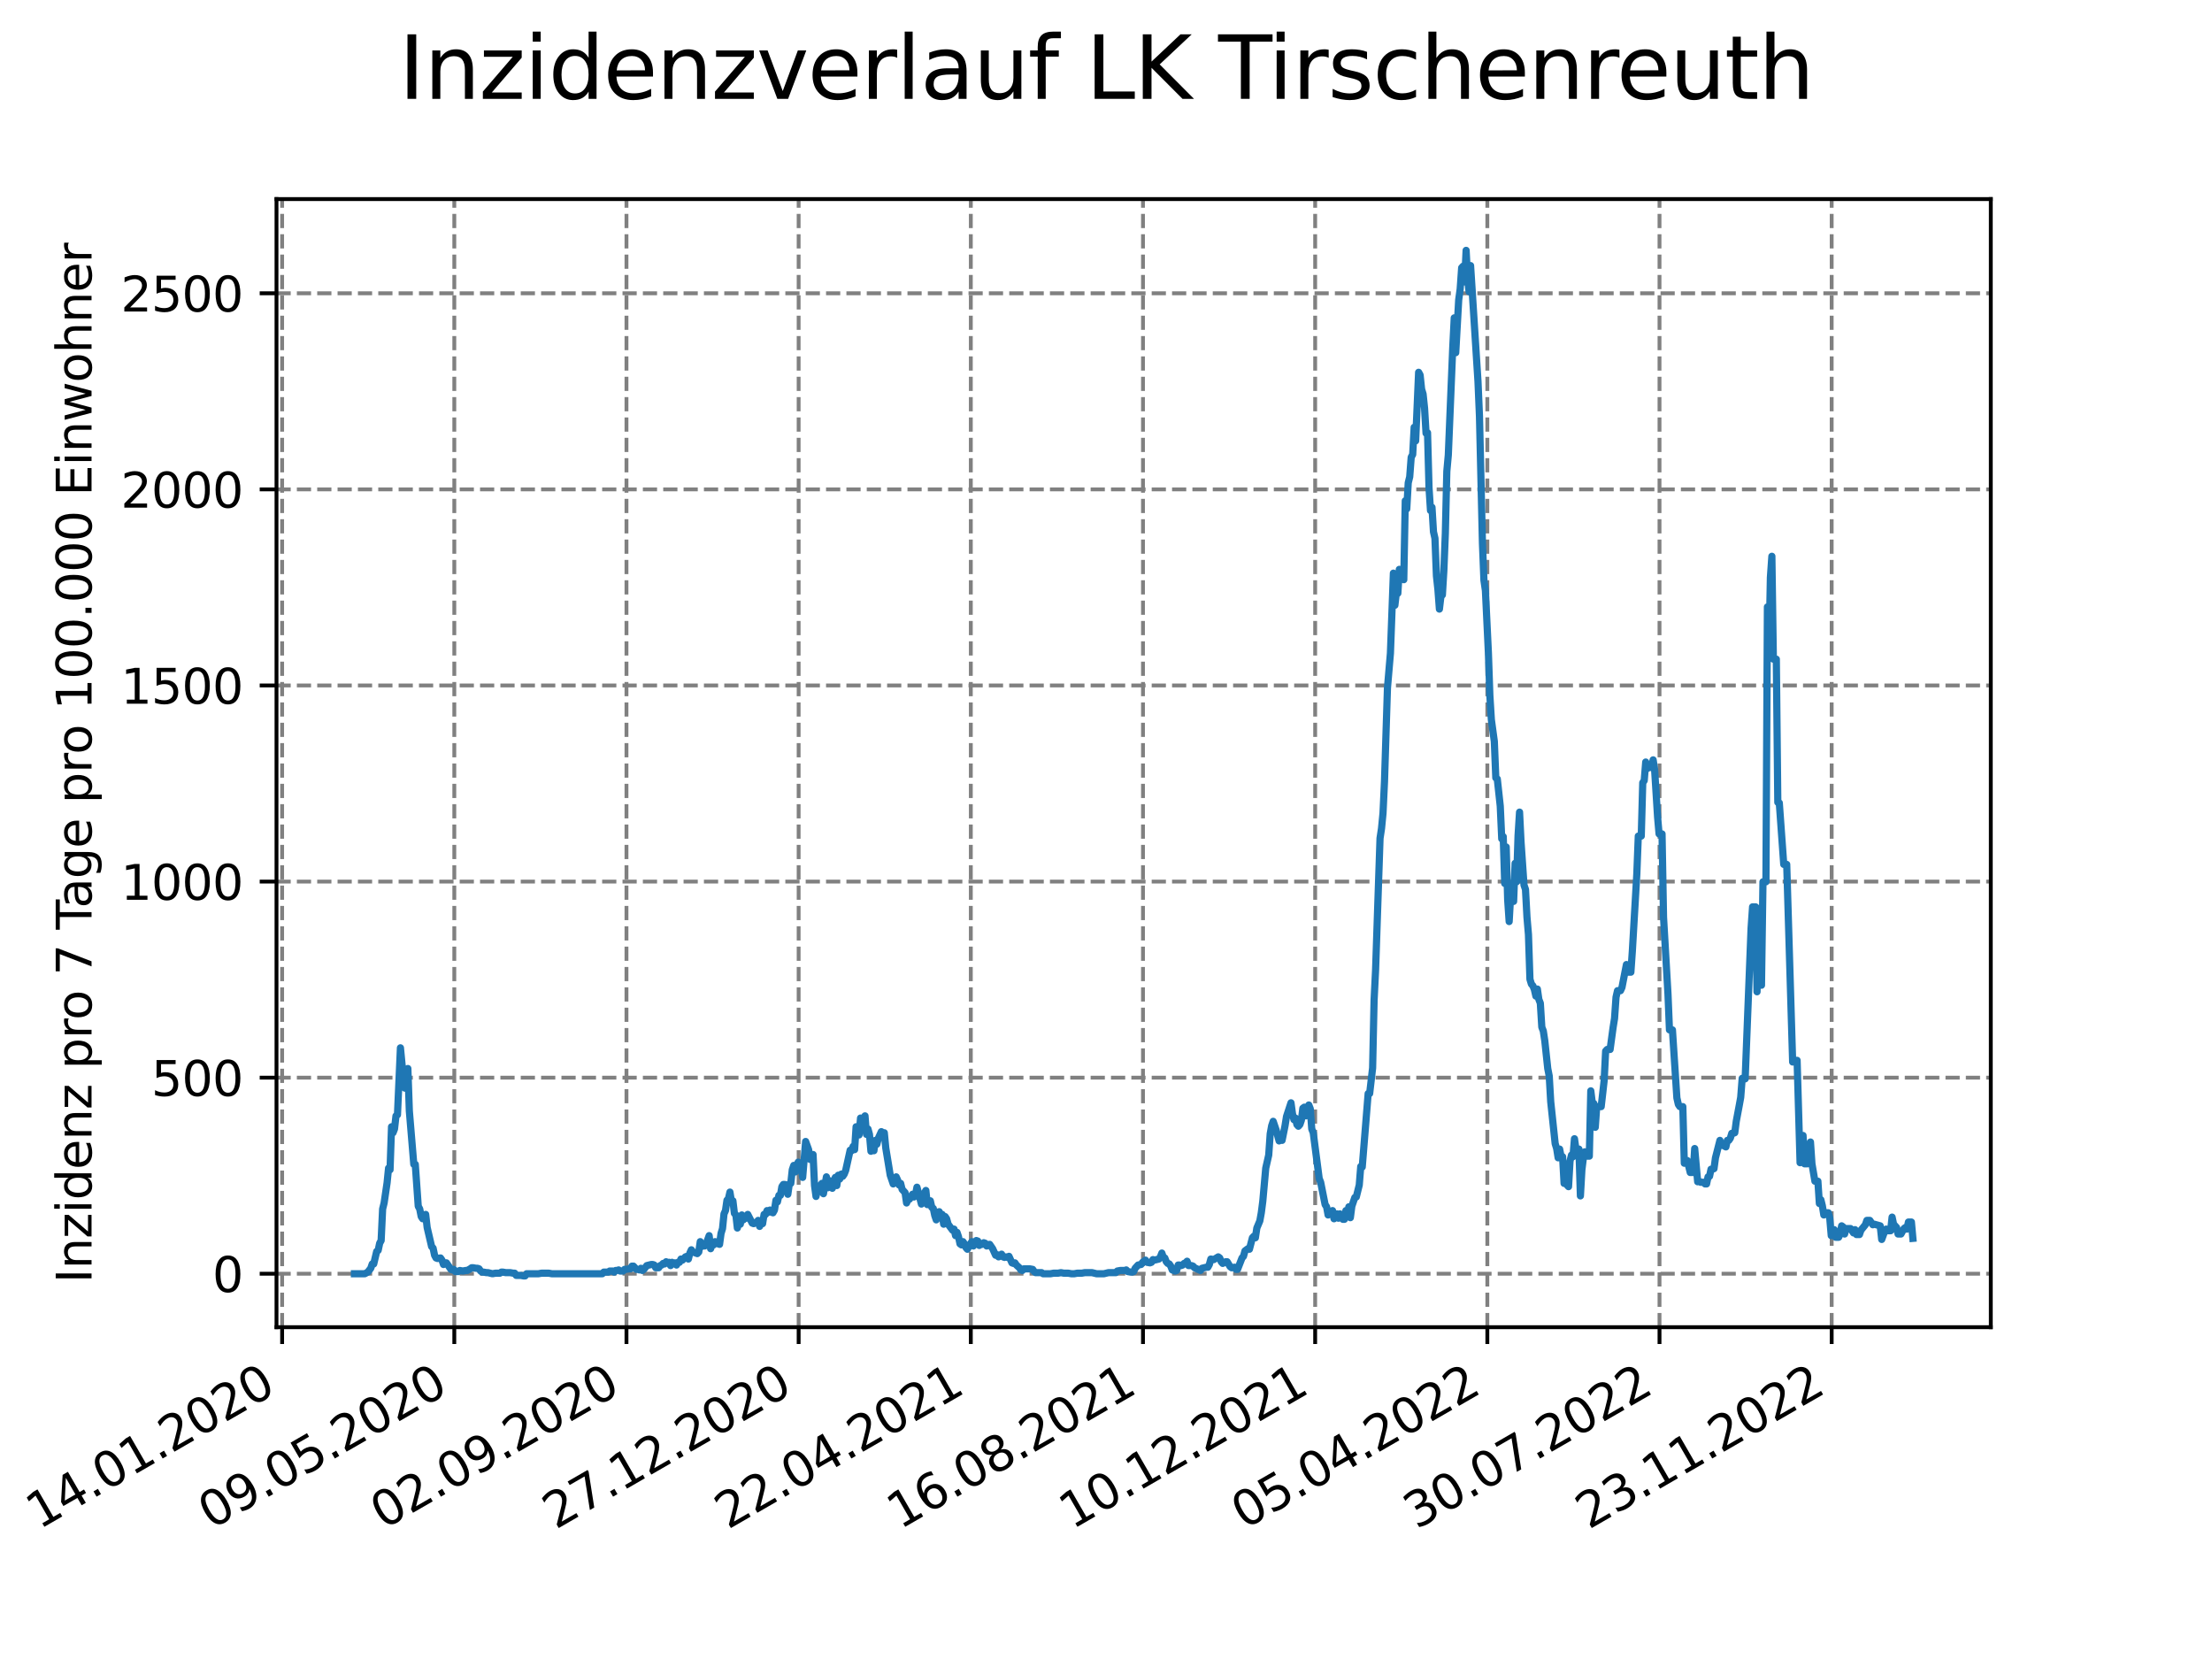 <?xml version="1.0" encoding="utf-8" standalone="no"?>
<!DOCTYPE svg PUBLIC "-//W3C//DTD SVG 1.1//EN"
  "http://www.w3.org/Graphics/SVG/1.1/DTD/svg11.dtd">
<svg xmlns:xlink="http://www.w3.org/1999/xlink" width="460.8pt" height="345.6pt" viewBox="0 0 460.8 345.6" xmlns="http://www.w3.org/2000/svg" version="1.1">
 <defs>
  <style type="text/css">*{stroke-linejoin: round; stroke-linecap: butt}</style>
 </defs>
 <g id="figure_1">
  <g id="patch_1">
   <path d="M 0 345.6 
L 460.8 345.6 
L 460.8 0 
L 0 0 
z
" style="fill: #ffffff"/>
  </g>
  <g id="axes_1">
   <g id="patch_2">
    <path d="M 57.6 276.48 
L 414.72 276.48 
L 414.72 41.472 
L 57.6 41.472 
z
" style="fill: #ffffff"/>
   </g>
   <g id="matplotlib.axis_1">
    <g id="xtick_1">
     <g id="line2d_1">
      <path d="M 58.772 276.48 
L 58.772 41.472 
" clip-path="url(#p05d0cf799e)" style="fill: none; stroke-dasharray: 2.96,1.28; stroke-dashoffset: 0; stroke: #808080; stroke-width: 0.8"/>
     </g>
     <g id="line2d_2">
      <defs>
       <path id="m0ae8e888d5" d="M 0 0 
L 0 3.5 
" style="stroke: #000000; stroke-width: 0.8"/>
      </defs>
      <g>
       <use xlink:href="#m0ae8e888d5" x="58.772" y="276.48" style="stroke: #000000; stroke-width: 0.8"/>
      </g>
     </g>
     <g id="text_1">
      <!-- 14.01.2020 -->
      <g transform="translate(8.147 318.689) rotate(-30) scale(0.1 -0.1)">
       <defs>
        <path id="DejaVuSans-31" d="M 794 531 
L 1825 531 
L 1825 4091 
L 703 3866 
L 703 4441 
L 1819 4666 
L 2450 4666 
L 2450 531 
L 3481 531 
L 3481 0 
L 794 0 
L 794 531 
z
" transform="scale(0.016)"/>
        <path id="DejaVuSans-34" d="M 2419 4116 
L 825 1625 
L 2419 1625 
L 2419 4116 
z
M 2253 4666 
L 3047 4666 
L 3047 1625 
L 3713 1625 
L 3713 1100 
L 3047 1100 
L 3047 0 
L 2419 0 
L 2419 1100 
L 313 1100 
L 313 1709 
L 2253 4666 
z
" transform="scale(0.016)"/>
        <path id="DejaVuSans-2e" d="M 684 794 
L 1344 794 
L 1344 0 
L 684 0 
L 684 794 
z
" transform="scale(0.016)"/>
        <path id="DejaVuSans-30" d="M 2034 4250 
Q 1547 4250 1301 3770 
Q 1056 3291 1056 2328 
Q 1056 1369 1301 889 
Q 1547 409 2034 409 
Q 2525 409 2770 889 
Q 3016 1369 3016 2328 
Q 3016 3291 2770 3770 
Q 2525 4250 2034 4250 
z
M 2034 4750 
Q 2819 4750 3233 4129 
Q 3647 3509 3647 2328 
Q 3647 1150 3233 529 
Q 2819 -91 2034 -91 
Q 1250 -91 836 529 
Q 422 1150 422 2328 
Q 422 3509 836 4129 
Q 1250 4750 2034 4750 
z
" transform="scale(0.016)"/>
        <path id="DejaVuSans-32" d="M 1228 531 
L 3431 531 
L 3431 0 
L 469 0 
L 469 531 
Q 828 903 1448 1529 
Q 2069 2156 2228 2338 
Q 2531 2678 2651 2914 
Q 2772 3150 2772 3378 
Q 2772 3750 2511 3984 
Q 2250 4219 1831 4219 
Q 1534 4219 1204 4116 
Q 875 4013 500 3803 
L 500 4441 
Q 881 4594 1212 4672 
Q 1544 4750 1819 4750 
Q 2544 4750 2975 4387 
Q 3406 4025 3406 3419 
Q 3406 3131 3298 2873 
Q 3191 2616 2906 2266 
Q 2828 2175 2409 1742 
Q 1991 1309 1228 531 
z
" transform="scale(0.016)"/>
       </defs>
       <use xlink:href="#DejaVuSans-31"/>
       <use xlink:href="#DejaVuSans-34" x="63.623"/>
       <use xlink:href="#DejaVuSans-2e" x="127.246"/>
       <use xlink:href="#DejaVuSans-30" x="159.033"/>
       <use xlink:href="#DejaVuSans-31" x="222.656"/>
       <use xlink:href="#DejaVuSans-2e" x="286.279"/>
       <use xlink:href="#DejaVuSans-32" x="318.066"/>
       <use xlink:href="#DejaVuSans-30" x="381.689"/>
       <use xlink:href="#DejaVuSans-32" x="445.312"/>
       <use xlink:href="#DejaVuSans-30" x="508.936"/>
      </g>
     </g>
    </g>
    <g id="xtick_2">
     <g id="line2d_3">
      <path d="M 94.639 276.48 
L 94.639 41.472 
" clip-path="url(#p05d0cf799e)" style="fill: none; stroke-dasharray: 2.96,1.28; stroke-dashoffset: 0; stroke: #808080; stroke-width: 0.8"/>
     </g>
     <g id="line2d_4">
      <g>
       <use xlink:href="#m0ae8e888d5" x="94.639" y="276.48" style="stroke: #000000; stroke-width: 0.8"/>
      </g>
     </g>
     <g id="text_2">
      <!-- 09.05.2020 -->
      <g transform="translate(44.014 318.689) rotate(-30) scale(0.1 -0.1)">
       <defs>
        <path id="DejaVuSans-39" d="M 703 97 
L 703 672 
Q 941 559 1184 500 
Q 1428 441 1663 441 
Q 2288 441 2617 861 
Q 2947 1281 2994 2138 
Q 2813 1869 2534 1725 
Q 2256 1581 1919 1581 
Q 1219 1581 811 2004 
Q 403 2428 403 3163 
Q 403 3881 828 4315 
Q 1253 4750 1959 4750 
Q 2769 4750 3195 4129 
Q 3622 3509 3622 2328 
Q 3622 1225 3098 567 
Q 2575 -91 1691 -91 
Q 1453 -91 1209 -44 
Q 966 3 703 97 
z
M 1959 2075 
Q 2384 2075 2632 2365 
Q 2881 2656 2881 3163 
Q 2881 3666 2632 3958 
Q 2384 4250 1959 4250 
Q 1534 4250 1286 3958 
Q 1038 3666 1038 3163 
Q 1038 2656 1286 2365 
Q 1534 2075 1959 2075 
z
" transform="scale(0.016)"/>
        <path id="DejaVuSans-35" d="M 691 4666 
L 3169 4666 
L 3169 4134 
L 1269 4134 
L 1269 2991 
Q 1406 3038 1543 3061 
Q 1681 3084 1819 3084 
Q 2600 3084 3056 2656 
Q 3513 2228 3513 1497 
Q 3513 744 3044 326 
Q 2575 -91 1722 -91 
Q 1428 -91 1123 -41 
Q 819 9 494 109 
L 494 744 
Q 775 591 1075 516 
Q 1375 441 1709 441 
Q 2250 441 2565 725 
Q 2881 1009 2881 1497 
Q 2881 1984 2565 2268 
Q 2250 2553 1709 2553 
Q 1456 2553 1204 2497 
Q 953 2441 691 2322 
L 691 4666 
z
" transform="scale(0.016)"/>
       </defs>
       <use xlink:href="#DejaVuSans-30"/>
       <use xlink:href="#DejaVuSans-39" x="63.623"/>
       <use xlink:href="#DejaVuSans-2e" x="127.246"/>
       <use xlink:href="#DejaVuSans-30" x="159.033"/>
       <use xlink:href="#DejaVuSans-35" x="222.656"/>
       <use xlink:href="#DejaVuSans-2e" x="286.279"/>
       <use xlink:href="#DejaVuSans-32" x="318.066"/>
       <use xlink:href="#DejaVuSans-30" x="381.689"/>
       <use xlink:href="#DejaVuSans-32" x="445.312"/>
       <use xlink:href="#DejaVuSans-30" x="508.936"/>
      </g>
     </g>
    </g>
    <g id="xtick_3">
     <g id="line2d_5">
      <path d="M 130.506 276.48 
L 130.506 41.472 
" clip-path="url(#p05d0cf799e)" style="fill: none; stroke-dasharray: 2.96,1.28; stroke-dashoffset: 0; stroke: #808080; stroke-width: 0.8"/>
     </g>
     <g id="line2d_6">
      <g>
       <use xlink:href="#m0ae8e888d5" x="130.506" y="276.48" style="stroke: #000000; stroke-width: 0.8"/>
      </g>
     </g>
     <g id="text_3">
      <!-- 02.09.2020 -->
      <g transform="translate(79.88 318.689) rotate(-30) scale(0.1 -0.1)">
       <use xlink:href="#DejaVuSans-30"/>
       <use xlink:href="#DejaVuSans-32" x="63.623"/>
       <use xlink:href="#DejaVuSans-2e" x="127.246"/>
       <use xlink:href="#DejaVuSans-30" x="159.033"/>
       <use xlink:href="#DejaVuSans-39" x="222.656"/>
       <use xlink:href="#DejaVuSans-2e" x="286.279"/>
       <use xlink:href="#DejaVuSans-32" x="318.066"/>
       <use xlink:href="#DejaVuSans-30" x="381.689"/>
       <use xlink:href="#DejaVuSans-32" x="445.312"/>
       <use xlink:href="#DejaVuSans-30" x="508.936"/>
      </g>
     </g>
    </g>
    <g id="xtick_4">
     <g id="line2d_7">
      <path d="M 166.372 276.48 
L 166.372 41.472 
" clip-path="url(#p05d0cf799e)" style="fill: none; stroke-dasharray: 2.96,1.28; stroke-dashoffset: 0; stroke: #808080; stroke-width: 0.8"/>
     </g>
     <g id="line2d_8">
      <g>
       <use xlink:href="#m0ae8e888d5" x="166.372" y="276.48" style="stroke: #000000; stroke-width: 0.8"/>
      </g>
     </g>
     <g id="text_4">
      <!-- 27.12.2020 -->
      <g transform="translate(115.747 318.689) rotate(-30) scale(0.1 -0.1)">
       <defs>
        <path id="DejaVuSans-37" d="M 525 4666 
L 3525 4666 
L 3525 4397 
L 1831 0 
L 1172 0 
L 2766 4134 
L 525 4134 
L 525 4666 
z
" transform="scale(0.016)"/>
       </defs>
       <use xlink:href="#DejaVuSans-32"/>
       <use xlink:href="#DejaVuSans-37" x="63.623"/>
       <use xlink:href="#DejaVuSans-2e" x="127.246"/>
       <use xlink:href="#DejaVuSans-31" x="159.033"/>
       <use xlink:href="#DejaVuSans-32" x="222.656"/>
       <use xlink:href="#DejaVuSans-2e" x="286.279"/>
       <use xlink:href="#DejaVuSans-32" x="318.066"/>
       <use xlink:href="#DejaVuSans-30" x="381.689"/>
       <use xlink:href="#DejaVuSans-32" x="445.312"/>
       <use xlink:href="#DejaVuSans-30" x="508.936"/>
      </g>
     </g>
    </g>
    <g id="xtick_5">
     <g id="line2d_9">
      <path d="M 202.239 276.48 
L 202.239 41.472 
" clip-path="url(#p05d0cf799e)" style="fill: none; stroke-dasharray: 2.96,1.28; stroke-dashoffset: 0; stroke: #808080; stroke-width: 0.8"/>
     </g>
     <g id="line2d_10">
      <g>
       <use xlink:href="#m0ae8e888d5" x="202.239" y="276.48" style="stroke: #000000; stroke-width: 0.8"/>
      </g>
     </g>
     <g id="text_5">
      <!-- 22.04.2021 -->
      <g transform="translate(151.614 318.689) rotate(-30) scale(0.1 -0.1)">
       <use xlink:href="#DejaVuSans-32"/>
       <use xlink:href="#DejaVuSans-32" x="63.623"/>
       <use xlink:href="#DejaVuSans-2e" x="127.246"/>
       <use xlink:href="#DejaVuSans-30" x="159.033"/>
       <use xlink:href="#DejaVuSans-34" x="222.656"/>
       <use xlink:href="#DejaVuSans-2e" x="286.279"/>
       <use xlink:href="#DejaVuSans-32" x="318.066"/>
       <use xlink:href="#DejaVuSans-30" x="381.689"/>
       <use xlink:href="#DejaVuSans-32" x="445.312"/>
       <use xlink:href="#DejaVuSans-31" x="508.936"/>
      </g>
     </g>
    </g>
    <g id="xtick_6">
     <g id="line2d_11">
      <path d="M 238.105 276.48 
L 238.105 41.472 
" clip-path="url(#p05d0cf799e)" style="fill: none; stroke-dasharray: 2.96,1.28; stroke-dashoffset: 0; stroke: #808080; stroke-width: 0.8"/>
     </g>
     <g id="line2d_12">
      <g>
       <use xlink:href="#m0ae8e888d5" x="238.105" y="276.48" style="stroke: #000000; stroke-width: 0.8"/>
      </g>
     </g>
     <g id="text_6">
      <!-- 16.08.2021 -->
      <g transform="translate(187.48 318.689) rotate(-30) scale(0.1 -0.1)">
       <defs>
        <path id="DejaVuSans-36" d="M 2113 2584 
Q 1688 2584 1439 2293 
Q 1191 2003 1191 1497 
Q 1191 994 1439 701 
Q 1688 409 2113 409 
Q 2538 409 2786 701 
Q 3034 994 3034 1497 
Q 3034 2003 2786 2293 
Q 2538 2584 2113 2584 
z
M 3366 4563 
L 3366 3988 
Q 3128 4100 2886 4159 
Q 2644 4219 2406 4219 
Q 1781 4219 1451 3797 
Q 1122 3375 1075 2522 
Q 1259 2794 1537 2939 
Q 1816 3084 2150 3084 
Q 2853 3084 3261 2657 
Q 3669 2231 3669 1497 
Q 3669 778 3244 343 
Q 2819 -91 2113 -91 
Q 1303 -91 875 529 
Q 447 1150 447 2328 
Q 447 3434 972 4092 
Q 1497 4750 2381 4750 
Q 2619 4750 2861 4703 
Q 3103 4656 3366 4563 
z
" transform="scale(0.016)"/>
        <path id="DejaVuSans-38" d="M 2034 2216 
Q 1584 2216 1326 1975 
Q 1069 1734 1069 1313 
Q 1069 891 1326 650 
Q 1584 409 2034 409 
Q 2484 409 2743 651 
Q 3003 894 3003 1313 
Q 3003 1734 2745 1975 
Q 2488 2216 2034 2216 
z
M 1403 2484 
Q 997 2584 770 2862 
Q 544 3141 544 3541 
Q 544 4100 942 4425 
Q 1341 4750 2034 4750 
Q 2731 4750 3128 4425 
Q 3525 4100 3525 3541 
Q 3525 3141 3298 2862 
Q 3072 2584 2669 2484 
Q 3125 2378 3379 2068 
Q 3634 1759 3634 1313 
Q 3634 634 3220 271 
Q 2806 -91 2034 -91 
Q 1263 -91 848 271 
Q 434 634 434 1313 
Q 434 1759 690 2068 
Q 947 2378 1403 2484 
z
M 1172 3481 
Q 1172 3119 1398 2916 
Q 1625 2713 2034 2713 
Q 2441 2713 2670 2916 
Q 2900 3119 2900 3481 
Q 2900 3844 2670 4047 
Q 2441 4250 2034 4250 
Q 1625 4250 1398 4047 
Q 1172 3844 1172 3481 
z
" transform="scale(0.016)"/>
       </defs>
       <use xlink:href="#DejaVuSans-31"/>
       <use xlink:href="#DejaVuSans-36" x="63.623"/>
       <use xlink:href="#DejaVuSans-2e" x="127.246"/>
       <use xlink:href="#DejaVuSans-30" x="159.033"/>
       <use xlink:href="#DejaVuSans-38" x="222.656"/>
       <use xlink:href="#DejaVuSans-2e" x="286.279"/>
       <use xlink:href="#DejaVuSans-32" x="318.066"/>
       <use xlink:href="#DejaVuSans-30" x="381.689"/>
       <use xlink:href="#DejaVuSans-32" x="445.312"/>
       <use xlink:href="#DejaVuSans-31" x="508.936"/>
      </g>
     </g>
    </g>
    <g id="xtick_7">
     <g id="line2d_13">
      <path d="M 273.972 276.48 
L 273.972 41.472 
" clip-path="url(#p05d0cf799e)" style="fill: none; stroke-dasharray: 2.96,1.28; stroke-dashoffset: 0; stroke: #808080; stroke-width: 0.8"/>
     </g>
     <g id="line2d_14">
      <g>
       <use xlink:href="#m0ae8e888d5" x="273.972" y="276.48" style="stroke: #000000; stroke-width: 0.8"/>
      </g>
     </g>
     <g id="text_7">
      <!-- 10.12.2021 -->
      <g transform="translate(223.347 318.689) rotate(-30) scale(0.1 -0.1)">
       <use xlink:href="#DejaVuSans-31"/>
       <use xlink:href="#DejaVuSans-30" x="63.623"/>
       <use xlink:href="#DejaVuSans-2e" x="127.246"/>
       <use xlink:href="#DejaVuSans-31" x="159.033"/>
       <use xlink:href="#DejaVuSans-32" x="222.656"/>
       <use xlink:href="#DejaVuSans-2e" x="286.279"/>
       <use xlink:href="#DejaVuSans-32" x="318.066"/>
       <use xlink:href="#DejaVuSans-30" x="381.689"/>
       <use xlink:href="#DejaVuSans-32" x="445.312"/>
       <use xlink:href="#DejaVuSans-31" x="508.936"/>
      </g>
     </g>
    </g>
    <g id="xtick_8">
     <g id="line2d_15">
      <path d="M 309.839 276.48 
L 309.839 41.472 
" clip-path="url(#p05d0cf799e)" style="fill: none; stroke-dasharray: 2.96,1.28; stroke-dashoffset: 0; stroke: #808080; stroke-width: 0.8"/>
     </g>
     <g id="line2d_16">
      <g>
       <use xlink:href="#m0ae8e888d5" x="309.839" y="276.48" style="stroke: #000000; stroke-width: 0.8"/>
      </g>
     </g>
     <g id="text_8">
      <!-- 05.04.2022 -->
      <g transform="translate(259.213 318.689) rotate(-30) scale(0.1 -0.1)">
       <use xlink:href="#DejaVuSans-30"/>
       <use xlink:href="#DejaVuSans-35" x="63.623"/>
       <use xlink:href="#DejaVuSans-2e" x="127.246"/>
       <use xlink:href="#DejaVuSans-30" x="159.033"/>
       <use xlink:href="#DejaVuSans-34" x="222.656"/>
       <use xlink:href="#DejaVuSans-2e" x="286.279"/>
       <use xlink:href="#DejaVuSans-32" x="318.066"/>
       <use xlink:href="#DejaVuSans-30" x="381.689"/>
       <use xlink:href="#DejaVuSans-32" x="445.312"/>
       <use xlink:href="#DejaVuSans-32" x="508.936"/>
      </g>
     </g>
    </g>
    <g id="xtick_9">
     <g id="line2d_17">
      <path d="M 345.705 276.48 
L 345.705 41.472 
" clip-path="url(#p05d0cf799e)" style="fill: none; stroke-dasharray: 2.96,1.28; stroke-dashoffset: 0; stroke: #808080; stroke-width: 0.8"/>
     </g>
     <g id="line2d_18">
      <g>
       <use xlink:href="#m0ae8e888d5" x="345.705" y="276.48" style="stroke: #000000; stroke-width: 0.8"/>
      </g>
     </g>
     <g id="text_9">
      <!-- 30.07.2022 -->
      <g transform="translate(295.08 318.689) rotate(-30) scale(0.1 -0.1)">
       <defs>
        <path id="DejaVuSans-33" d="M 2597 2516 
Q 3050 2419 3304 2112 
Q 3559 1806 3559 1356 
Q 3559 666 3084 287 
Q 2609 -91 1734 -91 
Q 1441 -91 1130 -33 
Q 819 25 488 141 
L 488 750 
Q 750 597 1062 519 
Q 1375 441 1716 441 
Q 2309 441 2620 675 
Q 2931 909 2931 1356 
Q 2931 1769 2642 2001 
Q 2353 2234 1838 2234 
L 1294 2234 
L 1294 2753 
L 1863 2753 
Q 2328 2753 2575 2939 
Q 2822 3125 2822 3475 
Q 2822 3834 2567 4026 
Q 2313 4219 1838 4219 
Q 1578 4219 1281 4162 
Q 984 4106 628 3988 
L 628 4550 
Q 988 4650 1302 4700 
Q 1616 4750 1894 4750 
Q 2613 4750 3031 4423 
Q 3450 4097 3450 3541 
Q 3450 3153 3228 2886 
Q 3006 2619 2597 2516 
z
" transform="scale(0.016)"/>
       </defs>
       <use xlink:href="#DejaVuSans-33"/>
       <use xlink:href="#DejaVuSans-30" x="63.623"/>
       <use xlink:href="#DejaVuSans-2e" x="127.246"/>
       <use xlink:href="#DejaVuSans-30" x="159.033"/>
       <use xlink:href="#DejaVuSans-37" x="222.656"/>
       <use xlink:href="#DejaVuSans-2e" x="286.279"/>
       <use xlink:href="#DejaVuSans-32" x="318.066"/>
       <use xlink:href="#DejaVuSans-30" x="381.689"/>
       <use xlink:href="#DejaVuSans-32" x="445.312"/>
       <use xlink:href="#DejaVuSans-32" x="508.936"/>
      </g>
     </g>
    </g>
    <g id="xtick_10">
     <g id="line2d_19">
      <path d="M 381.572 276.48 
L 381.572 41.472 
" clip-path="url(#p05d0cf799e)" style="fill: none; stroke-dasharray: 2.96,1.28; stroke-dashoffset: 0; stroke: #808080; stroke-width: 0.8"/>
     </g>
     <g id="line2d_20">
      <g>
       <use xlink:href="#m0ae8e888d5" x="381.572" y="276.48" style="stroke: #000000; stroke-width: 0.8"/>
      </g>
     </g>
     <g id="text_10">
      <!-- 23.11.2022 -->
      <g transform="translate(330.947 318.689) rotate(-30) scale(0.1 -0.1)">
       <use xlink:href="#DejaVuSans-32"/>
       <use xlink:href="#DejaVuSans-33" x="63.623"/>
       <use xlink:href="#DejaVuSans-2e" x="127.246"/>
       <use xlink:href="#DejaVuSans-31" x="159.033"/>
       <use xlink:href="#DejaVuSans-31" x="222.656"/>
       <use xlink:href="#DejaVuSans-2e" x="286.279"/>
       <use xlink:href="#DejaVuSans-32" x="318.066"/>
       <use xlink:href="#DejaVuSans-30" x="381.689"/>
       <use xlink:href="#DejaVuSans-32" x="445.312"/>
       <use xlink:href="#DejaVuSans-32" x="508.936"/>
      </g>
     </g>
    </g>
   </g>
   <g id="matplotlib.axis_2">
    <g id="ytick_1">
     <g id="line2d_21">
      <path d="M 57.6 265.344 
L 414.72 265.344 
" clip-path="url(#p05d0cf799e)" style="fill: none; stroke-dasharray: 2.96,1.28; stroke-dashoffset: 0; stroke: #808080; stroke-width: 0.8"/>
     </g>
     <g id="line2d_22">
      <defs>
       <path id="m6380944d26" d="M 0 0 
L -3.5 0 
" style="stroke: #000000; stroke-width: 0.8"/>
      </defs>
      <g>
       <use xlink:href="#m6380944d26" x="57.6" y="265.344" style="stroke: #000000; stroke-width: 0.8"/>
      </g>
     </g>
     <g id="text_11">
      <!-- 0 -->
      <g transform="translate(44.237 269.143) scale(0.1 -0.1)">
       <use xlink:href="#DejaVuSans-30"/>
      </g>
     </g>
    </g>
    <g id="ytick_2">
     <g id="line2d_23">
      <path d="M 57.6 224.495 
L 414.72 224.495 
" clip-path="url(#p05d0cf799e)" style="fill: none; stroke-dasharray: 2.96,1.28; stroke-dashoffset: 0; stroke: #808080; stroke-width: 0.8"/>
     </g>
     <g id="line2d_24">
      <g>
       <use xlink:href="#m6380944d26" x="57.6" y="224.495" style="stroke: #000000; stroke-width: 0.8"/>
      </g>
     </g>
     <g id="text_12">
      <!-- 500 -->
      <g transform="translate(31.512 228.294) scale(0.1 -0.1)">
       <use xlink:href="#DejaVuSans-35"/>
       <use xlink:href="#DejaVuSans-30" x="63.623"/>
       <use xlink:href="#DejaVuSans-30" x="127.246"/>
      </g>
     </g>
    </g>
    <g id="ytick_3">
     <g id="line2d_25">
      <path d="M 57.6 183.645 
L 414.72 183.645 
" clip-path="url(#p05d0cf799e)" style="fill: none; stroke-dasharray: 2.96,1.28; stroke-dashoffset: 0; stroke: #808080; stroke-width: 0.8"/>
     </g>
     <g id="line2d_26">
      <g>
       <use xlink:href="#m6380944d26" x="57.6" y="183.645" style="stroke: #000000; stroke-width: 0.8"/>
      </g>
     </g>
     <g id="text_13">
      <!-- 1000 -->
      <g transform="translate(25.15 187.444) scale(0.1 -0.1)">
       <use xlink:href="#DejaVuSans-31"/>
       <use xlink:href="#DejaVuSans-30" x="63.623"/>
       <use xlink:href="#DejaVuSans-30" x="127.246"/>
       <use xlink:href="#DejaVuSans-30" x="190.869"/>
      </g>
     </g>
    </g>
    <g id="ytick_4">
     <g id="line2d_27">
      <path d="M 57.6 142.795 
L 414.72 142.795 
" clip-path="url(#p05d0cf799e)" style="fill: none; stroke-dasharray: 2.96,1.28; stroke-dashoffset: 0; stroke: #808080; stroke-width: 0.8"/>
     </g>
     <g id="line2d_28">
      <g>
       <use xlink:href="#m6380944d26" x="57.6" y="142.795" style="stroke: #000000; stroke-width: 0.8"/>
      </g>
     </g>
     <g id="text_14">
      <!-- 1500 -->
      <g transform="translate(25.15 146.594) scale(0.1 -0.1)">
       <use xlink:href="#DejaVuSans-31"/>
       <use xlink:href="#DejaVuSans-35" x="63.623"/>
       <use xlink:href="#DejaVuSans-30" x="127.246"/>
       <use xlink:href="#DejaVuSans-30" x="190.869"/>
      </g>
     </g>
    </g>
    <g id="ytick_5">
     <g id="line2d_29">
      <path d="M 57.6 101.945 
L 414.72 101.945 
" clip-path="url(#p05d0cf799e)" style="fill: none; stroke-dasharray: 2.96,1.28; stroke-dashoffset: 0; stroke: #808080; stroke-width: 0.8"/>
     </g>
     <g id="line2d_30">
      <g>
       <use xlink:href="#m6380944d26" x="57.6" y="101.945" style="stroke: #000000; stroke-width: 0.8"/>
      </g>
     </g>
     <g id="text_15">
      <!-- 2000 -->
      <g transform="translate(25.15 105.745) scale(0.1 -0.1)">
       <use xlink:href="#DejaVuSans-32"/>
       <use xlink:href="#DejaVuSans-30" x="63.623"/>
       <use xlink:href="#DejaVuSans-30" x="127.246"/>
       <use xlink:href="#DejaVuSans-30" x="190.869"/>
      </g>
     </g>
    </g>
    <g id="ytick_6">
     <g id="line2d_31">
      <path d="M 57.6 61.096 
L 414.72 61.096 
" clip-path="url(#p05d0cf799e)" style="fill: none; stroke-dasharray: 2.96,1.28; stroke-dashoffset: 0; stroke: #808080; stroke-width: 0.8"/>
     </g>
     <g id="line2d_32">
      <g>
       <use xlink:href="#m6380944d26" x="57.6" y="61.096" style="stroke: #000000; stroke-width: 0.8"/>
      </g>
     </g>
     <g id="text_16">
      <!-- 2500 -->
      <g transform="translate(25.15 64.895) scale(0.1 -0.1)">
       <use xlink:href="#DejaVuSans-32"/>
       <use xlink:href="#DejaVuSans-35" x="63.623"/>
       <use xlink:href="#DejaVuSans-30" x="127.246"/>
       <use xlink:href="#DejaVuSans-30" x="190.869"/>
      </g>
     </g>
    </g>
    <g id="text_17">
     <!-- Inzidenz pro 7 Tage pro 100.000 Einwohner -->
     <g transform="translate(19.07 267.301) rotate(-90) scale(0.1 -0.1)">
      <defs>
       <path id="DejaVuSans-49" d="M 628 4666 
L 1259 4666 
L 1259 0 
L 628 0 
L 628 4666 
z
" transform="scale(0.016)"/>
       <path id="DejaVuSans-6e" d="M 3513 2113 
L 3513 0 
L 2938 0 
L 2938 2094 
Q 2938 2591 2744 2837 
Q 2550 3084 2163 3084 
Q 1697 3084 1428 2787 
Q 1159 2491 1159 1978 
L 1159 0 
L 581 0 
L 581 3500 
L 1159 3500 
L 1159 2956 
Q 1366 3272 1645 3428 
Q 1925 3584 2291 3584 
Q 2894 3584 3203 3211 
Q 3513 2838 3513 2113 
z
" transform="scale(0.016)"/>
       <path id="DejaVuSans-7a" d="M 353 3500 
L 3084 3500 
L 3084 2975 
L 922 459 
L 3084 459 
L 3084 0 
L 275 0 
L 275 525 
L 2438 3041 
L 353 3041 
L 353 3500 
z
" transform="scale(0.016)"/>
       <path id="DejaVuSans-69" d="M 603 3500 
L 1178 3500 
L 1178 0 
L 603 0 
L 603 3500 
z
M 603 4863 
L 1178 4863 
L 1178 4134 
L 603 4134 
L 603 4863 
z
" transform="scale(0.016)"/>
       <path id="DejaVuSans-64" d="M 2906 2969 
L 2906 4863 
L 3481 4863 
L 3481 0 
L 2906 0 
L 2906 525 
Q 2725 213 2448 61 
Q 2172 -91 1784 -91 
Q 1150 -91 751 415 
Q 353 922 353 1747 
Q 353 2572 751 3078 
Q 1150 3584 1784 3584 
Q 2172 3584 2448 3432 
Q 2725 3281 2906 2969 
z
M 947 1747 
Q 947 1113 1208 752 
Q 1469 391 1925 391 
Q 2381 391 2643 752 
Q 2906 1113 2906 1747 
Q 2906 2381 2643 2742 
Q 2381 3103 1925 3103 
Q 1469 3103 1208 2742 
Q 947 2381 947 1747 
z
" transform="scale(0.016)"/>
       <path id="DejaVuSans-65" d="M 3597 1894 
L 3597 1613 
L 953 1613 
Q 991 1019 1311 708 
Q 1631 397 2203 397 
Q 2534 397 2845 478 
Q 3156 559 3463 722 
L 3463 178 
Q 3153 47 2828 -22 
Q 2503 -91 2169 -91 
Q 1331 -91 842 396 
Q 353 884 353 1716 
Q 353 2575 817 3079 
Q 1281 3584 2069 3584 
Q 2775 3584 3186 3129 
Q 3597 2675 3597 1894 
z
M 3022 2063 
Q 3016 2534 2758 2815 
Q 2500 3097 2075 3097 
Q 1594 3097 1305 2825 
Q 1016 2553 972 2059 
L 3022 2063 
z
" transform="scale(0.016)"/>
       <path id="DejaVuSans-20" transform="scale(0.016)"/>
       <path id="DejaVuSans-70" d="M 1159 525 
L 1159 -1331 
L 581 -1331 
L 581 3500 
L 1159 3500 
L 1159 2969 
Q 1341 3281 1617 3432 
Q 1894 3584 2278 3584 
Q 2916 3584 3314 3078 
Q 3713 2572 3713 1747 
Q 3713 922 3314 415 
Q 2916 -91 2278 -91 
Q 1894 -91 1617 61 
Q 1341 213 1159 525 
z
M 3116 1747 
Q 3116 2381 2855 2742 
Q 2594 3103 2138 3103 
Q 1681 3103 1420 2742 
Q 1159 2381 1159 1747 
Q 1159 1113 1420 752 
Q 1681 391 2138 391 
Q 2594 391 2855 752 
Q 3116 1113 3116 1747 
z
" transform="scale(0.016)"/>
       <path id="DejaVuSans-72" d="M 2631 2963 
Q 2534 3019 2420 3045 
Q 2306 3072 2169 3072 
Q 1681 3072 1420 2755 
Q 1159 2438 1159 1844 
L 1159 0 
L 581 0 
L 581 3500 
L 1159 3500 
L 1159 2956 
Q 1341 3275 1631 3429 
Q 1922 3584 2338 3584 
Q 2397 3584 2469 3576 
Q 2541 3569 2628 3553 
L 2631 2963 
z
" transform="scale(0.016)"/>
       <path id="DejaVuSans-6f" d="M 1959 3097 
Q 1497 3097 1228 2736 
Q 959 2375 959 1747 
Q 959 1119 1226 758 
Q 1494 397 1959 397 
Q 2419 397 2687 759 
Q 2956 1122 2956 1747 
Q 2956 2369 2687 2733 
Q 2419 3097 1959 3097 
z
M 1959 3584 
Q 2709 3584 3137 3096 
Q 3566 2609 3566 1747 
Q 3566 888 3137 398 
Q 2709 -91 1959 -91 
Q 1206 -91 779 398 
Q 353 888 353 1747 
Q 353 2609 779 3096 
Q 1206 3584 1959 3584 
z
" transform="scale(0.016)"/>
       <path id="DejaVuSans-54" d="M -19 4666 
L 3928 4666 
L 3928 4134 
L 2272 4134 
L 2272 0 
L 1638 0 
L 1638 4134 
L -19 4134 
L -19 4666 
z
" transform="scale(0.016)"/>
       <path id="DejaVuSans-61" d="M 2194 1759 
Q 1497 1759 1228 1600 
Q 959 1441 959 1056 
Q 959 750 1161 570 
Q 1363 391 1709 391 
Q 2188 391 2477 730 
Q 2766 1069 2766 1631 
L 2766 1759 
L 2194 1759 
z
M 3341 1997 
L 3341 0 
L 2766 0 
L 2766 531 
Q 2569 213 2275 61 
Q 1981 -91 1556 -91 
Q 1019 -91 701 211 
Q 384 513 384 1019 
Q 384 1609 779 1909 
Q 1175 2209 1959 2209 
L 2766 2209 
L 2766 2266 
Q 2766 2663 2505 2880 
Q 2244 3097 1772 3097 
Q 1472 3097 1187 3025 
Q 903 2953 641 2809 
L 641 3341 
Q 956 3463 1253 3523 
Q 1550 3584 1831 3584 
Q 2591 3584 2966 3190 
Q 3341 2797 3341 1997 
z
" transform="scale(0.016)"/>
       <path id="DejaVuSans-67" d="M 2906 1791 
Q 2906 2416 2648 2759 
Q 2391 3103 1925 3103 
Q 1463 3103 1205 2759 
Q 947 2416 947 1791 
Q 947 1169 1205 825 
Q 1463 481 1925 481 
Q 2391 481 2648 825 
Q 2906 1169 2906 1791 
z
M 3481 434 
Q 3481 -459 3084 -895 
Q 2688 -1331 1869 -1331 
Q 1566 -1331 1297 -1286 
Q 1028 -1241 775 -1147 
L 775 -588 
Q 1028 -725 1275 -790 
Q 1522 -856 1778 -856 
Q 2344 -856 2625 -561 
Q 2906 -266 2906 331 
L 2906 616 
Q 2728 306 2450 153 
Q 2172 0 1784 0 
Q 1141 0 747 490 
Q 353 981 353 1791 
Q 353 2603 747 3093 
Q 1141 3584 1784 3584 
Q 2172 3584 2450 3431 
Q 2728 3278 2906 2969 
L 2906 3500 
L 3481 3500 
L 3481 434 
z
" transform="scale(0.016)"/>
       <path id="DejaVuSans-45" d="M 628 4666 
L 3578 4666 
L 3578 4134 
L 1259 4134 
L 1259 2753 
L 3481 2753 
L 3481 2222 
L 1259 2222 
L 1259 531 
L 3634 531 
L 3634 0 
L 628 0 
L 628 4666 
z
" transform="scale(0.016)"/>
       <path id="DejaVuSans-77" d="M 269 3500 
L 844 3500 
L 1563 769 
L 2278 3500 
L 2956 3500 
L 3675 769 
L 4391 3500 
L 4966 3500 
L 4050 0 
L 3372 0 
L 2619 2869 
L 1863 0 
L 1184 0 
L 269 3500 
z
" transform="scale(0.016)"/>
       <path id="DejaVuSans-68" d="M 3513 2113 
L 3513 0 
L 2938 0 
L 2938 2094 
Q 2938 2591 2744 2837 
Q 2550 3084 2163 3084 
Q 1697 3084 1428 2787 
Q 1159 2491 1159 1978 
L 1159 0 
L 581 0 
L 581 4863 
L 1159 4863 
L 1159 2956 
Q 1366 3272 1645 3428 
Q 1925 3584 2291 3584 
Q 2894 3584 3203 3211 
Q 3513 2838 3513 2113 
z
" transform="scale(0.016)"/>
      </defs>
      <use xlink:href="#DejaVuSans-49"/>
      <use xlink:href="#DejaVuSans-6e" x="29.492"/>
      <use xlink:href="#DejaVuSans-7a" x="92.871"/>
      <use xlink:href="#DejaVuSans-69" x="145.361"/>
      <use xlink:href="#DejaVuSans-64" x="173.145"/>
      <use xlink:href="#DejaVuSans-65" x="236.621"/>
      <use xlink:href="#DejaVuSans-6e" x="298.145"/>
      <use xlink:href="#DejaVuSans-7a" x="361.523"/>
      <use xlink:href="#DejaVuSans-20" x="414.014"/>
      <use xlink:href="#DejaVuSans-70" x="445.801"/>
      <use xlink:href="#DejaVuSans-72" x="509.277"/>
      <use xlink:href="#DejaVuSans-6f" x="548.141"/>
      <use xlink:href="#DejaVuSans-20" x="609.322"/>
      <use xlink:href="#DejaVuSans-37" x="641.109"/>
      <use xlink:href="#DejaVuSans-20" x="704.732"/>
      <use xlink:href="#DejaVuSans-54" x="736.52"/>
      <use xlink:href="#DejaVuSans-61" x="781.104"/>
      <use xlink:href="#DejaVuSans-67" x="842.383"/>
      <use xlink:href="#DejaVuSans-65" x="905.859"/>
      <use xlink:href="#DejaVuSans-20" x="967.383"/>
      <use xlink:href="#DejaVuSans-70" x="999.17"/>
      <use xlink:href="#DejaVuSans-72" x="1062.646"/>
      <use xlink:href="#DejaVuSans-6f" x="1101.51"/>
      <use xlink:href="#DejaVuSans-20" x="1162.691"/>
      <use xlink:href="#DejaVuSans-31" x="1194.479"/>
      <use xlink:href="#DejaVuSans-30" x="1258.102"/>
      <use xlink:href="#DejaVuSans-30" x="1321.725"/>
      <use xlink:href="#DejaVuSans-2e" x="1385.348"/>
      <use xlink:href="#DejaVuSans-30" x="1417.135"/>
      <use xlink:href="#DejaVuSans-30" x="1480.758"/>
      <use xlink:href="#DejaVuSans-30" x="1544.381"/>
      <use xlink:href="#DejaVuSans-20" x="1608.004"/>
      <use xlink:href="#DejaVuSans-45" x="1639.791"/>
      <use xlink:href="#DejaVuSans-69" x="1702.975"/>
      <use xlink:href="#DejaVuSans-6e" x="1730.758"/>
      <use xlink:href="#DejaVuSans-77" x="1794.137"/>
      <use xlink:href="#DejaVuSans-6f" x="1875.924"/>
      <use xlink:href="#DejaVuSans-68" x="1937.105"/>
      <use xlink:href="#DejaVuSans-6e" x="2000.484"/>
      <use xlink:href="#DejaVuSans-65" x="2063.863"/>
      <use xlink:href="#DejaVuSans-72" x="2125.387"/>
     </g>
    </g>
   </g>
   <g id="line2d_33">
    <path d="M 73.833 265.344 
L 75.997 265.344 
L 76.615 265.004 
L 77.234 264.21 
L 77.543 263.303 
L 77.852 263.303 
L 78.471 260.695 
L 78.78 260.468 
L 79.089 258.994 
L 79.398 258.427 
L 79.707 251.85 
L 80.017 250.602 
L 80.635 246.407 
L 80.944 243.345 
L 81.253 243.685 
L 81.563 234.727 
L 81.872 235.974 
L 82.181 235.18 
L 82.49 232.459 
L 82.799 232.232 
L 83.418 218.284 
L 84.036 224.634 
L 84.345 226.675 
L 84.655 225.655 
L 84.964 222.593 
L 85.273 231.438 
L 86.201 242.551 
L 86.51 242.551 
L 87.128 251.283 
L 87.437 251.85 
L 87.746 253.437 
L 88.056 253.891 
L 88.365 253.551 
L 88.674 252.984 
L 88.983 255.705 
L 89.911 259.674 
L 90.22 260.014 
L 90.529 261.489 
L 90.838 262.056 
L 91.148 262.169 
L 91.766 262.056 
L 92.075 262.509 
L 92.384 263.416 
L 92.694 263.076 
L 93.003 263.076 
L 93.93 264.437 
L 94.24 264.55 
L 94.549 264.437 
L 94.858 264.891 
L 95.476 264.891 
L 95.786 264.664 
L 96.404 264.777 
L 97.022 264.664 
L 97.332 264.664 
L 97.95 264.324 
L 98.259 264.097 
L 98.568 264.097 
L 99.187 264.21 
L 99.496 264.21 
L 99.805 264.324 
L 100.114 264.777 
L 100.423 265.004 
L 100.733 265.004 
L 101.351 265.117 
L 101.66 265.117 
L 102.588 265.344 
L 103.206 265.231 
L 104.134 265.231 
L 104.443 265.004 
L 104.752 265.004 
L 105.371 265.117 
L 106.298 265.117 
L 106.917 265.231 
L 107.226 265.231 
L 107.535 265.684 
L 108.463 265.684 
L 109.081 265.798 
L 109.39 265.798 
L 109.699 265.344 
L 112.173 265.344 
L 112.791 265.231 
L 114.337 265.231 
L 114.956 265.344 
L 125.468 265.344 
L 125.777 265.004 
L 126.705 265.004 
L 127.014 264.777 
L 127.633 264.777 
L 127.942 265.004 
L 128.251 264.664 
L 128.56 264.664 
L 128.869 264.55 
L 129.179 264.777 
L 129.797 264.777 
L 130.106 264.437 
L 130.415 264.437 
L 131.034 264.324 
L 131.343 264.324 
L 131.652 263.757 
L 131.961 263.757 
L 132.58 264.437 
L 132.889 264.437 
L 133.198 264.55 
L 133.507 264.21 
L 133.817 264.664 
L 134.126 264.437 
L 134.744 263.643 
L 135.672 263.416 
L 135.981 263.416 
L 136.29 263.53 
L 136.599 264.097 
L 137.218 264.097 
L 137.527 263.643 
L 137.836 263.53 
L 138.145 263.19 
L 138.454 263.303 
L 138.764 262.849 
L 139.073 263.076 
L 139.382 262.963 
L 139.691 263.643 
L 140 262.963 
L 140.31 263.303 
L 140.619 263.076 
L 140.928 263.53 
L 141.237 262.963 
L 141.546 262.963 
L 141.856 262.282 
L 142.165 262.509 
L 142.783 261.829 
L 143.092 261.715 
L 143.402 262.282 
L 143.711 261.035 
L 144.02 260.355 
L 144.329 260.808 
L 145.257 261.148 
L 145.566 260.808 
L 145.875 258.654 
L 146.184 259.674 
L 146.494 259.334 
L 146.803 259.561 
L 147.112 259.107 
L 147.73 257.406 
L 148.039 260.128 
L 148.349 259.221 
L 148.658 259.334 
L 148.967 258.654 
L 149.276 258.767 
L 149.585 259.107 
L 149.895 259.221 
L 150.204 256.953 
L 150.513 255.932 
L 150.822 252.87 
L 151.131 252.19 
L 151.441 250.035 
L 151.75 249.695 
L 152.059 248.334 
L 152.368 250.262 
L 152.677 250.149 
L 152.987 252.757 
L 153.296 253.097 
L 153.605 255.819 
L 153.914 254.458 
L 154.223 255.025 
L 154.533 253.097 
L 154.842 254.118 
L 155.151 253.778 
L 155.46 253.778 
L 155.769 252.984 
L 156.697 254.798 
L 157.006 254.912 
L 157.315 254.685 
L 157.625 254.685 
L 157.934 254.231 
L 158.243 255.479 
L 158.552 254.345 
L 158.861 254.912 
L 159.17 252.984 
L 159.48 252.984 
L 159.789 252.19 
L 160.098 252.53 
L 160.407 252.077 
L 160.716 252.53 
L 161.026 252.644 
L 161.335 252.077 
L 161.644 250.035 
L 161.953 250.376 
L 162.262 249.015 
L 162.572 249.015 
L 162.881 247.2 
L 163.19 246.747 
L 163.499 246.747 
L 164.118 248.788 
L 164.427 246.633 
L 164.736 246.52 
L 165.045 243.685 
L 165.354 242.778 
L 165.664 244.139 
L 165.973 242.664 
L 166.282 242.097 
L 166.591 242.438 
L 166.9 243.005 
L 167.21 245.273 
L 167.828 237.788 
L 168.446 239.489 
L 168.756 241.53 
L 169.374 240.51 
L 169.683 246.974 
L 169.992 249.242 
L 170.302 247.767 
L 171.229 246.52 
L 171.538 248.675 
L 172.157 245.159 
L 172.466 247.427 
L 172.775 245.953 
L 173.393 247.541 
L 173.703 245.953 
L 174.012 245.273 
L 174.321 246.974 
L 174.63 244.819 
L 174.939 245.613 
L 175.249 244.592 
L 175.558 245.046 
L 175.867 244.592 
L 176.176 243.798 
L 177.104 239.603 
L 177.413 239.716 
L 177.722 238.809 
L 178.031 239.489 
L 178.341 234.727 
L 178.65 234.953 
L 178.959 236.427 
L 179.268 232.912 
L 179.577 233.139 
L 179.887 233.026 
L 180.196 232.459 
L 180.505 236.314 
L 180.814 235.18 
L 181.123 236.314 
L 181.433 239.829 
L 181.742 239.262 
L 182.051 239.716 
L 182.36 237.561 
L 182.669 238.355 
L 182.978 237.108 
L 183.597 235.747 
L 183.906 235.974 
L 184.215 235.974 
L 184.524 239.149 
L 185.452 244.819 
L 186.07 246.633 
L 186.38 246.407 
L 186.689 245.159 
L 186.998 245.84 
L 187.307 246.86 
L 187.616 246.52 
L 187.926 247.767 
L 188.544 248.448 
L 188.853 250.602 
L 189.162 249.922 
L 189.472 249.809 
L 190.09 248.788 
L 190.399 249.355 
L 190.708 248.901 
L 191.018 247.314 
L 191.945 250.829 
L 192.564 248.561 
L 192.873 247.994 
L 193.182 250.943 
L 193.8 250.149 
L 194.11 251.51 
L 194.419 251.736 
L 194.728 253.211 
L 195.037 254.118 
L 195.346 252.53 
L 195.655 252.417 
L 195.965 253.097 
L 196.274 252.984 
L 196.583 255.025 
L 196.892 253.437 
L 197.201 253.891 
L 197.511 255.025 
L 198.438 256.272 
L 198.747 256.046 
L 199.057 257.406 
L 199.366 256.726 
L 199.675 257.633 
L 199.984 259.107 
L 200.293 259.334 
L 200.603 258.654 
L 200.912 259.107 
L 201.221 259.901 
L 201.53 260.241 
L 202.149 259.107 
L 202.458 258.654 
L 202.767 259.561 
L 203.076 259.107 
L 203.385 258.427 
L 203.695 258.54 
L 204.004 259.447 
L 204.313 259.221 
L 204.622 259.221 
L 204.931 258.88 
L 205.241 258.994 
L 205.55 259.561 
L 206.168 259.221 
L 206.786 260.128 
L 207.405 261.489 
L 207.714 261.375 
L 208.023 261.829 
L 208.642 261.262 
L 208.951 261.829 
L 209.26 261.942 
L 209.569 261.829 
L 209.878 261.942 
L 210.188 261.715 
L 210.806 263.076 
L 211.115 263.19 
L 211.424 263.076 
L 211.734 263.53 
L 212.352 264.097 
L 212.661 264.55 
L 212.97 264.664 
L 213.28 264.324 
L 214.516 264.324 
L 215.135 264.437 
L 215.444 264.891 
L 215.753 265.117 
L 216.99 265.117 
L 217.299 265.344 
L 218.845 265.344 
L 219.463 265.231 
L 220.391 265.231 
L 221.009 265.117 
L 221.628 265.231 
L 222.555 265.231 
L 223.174 265.344 
L 223.792 265.344 
L 224.411 265.231 
L 225.338 265.231 
L 225.957 265.117 
L 227.503 265.117 
L 228.43 265.344 
L 229.976 265.344 
L 230.904 265.117 
L 232.45 265.117 
L 232.759 264.777 
L 233.377 264.664 
L 234.305 264.664 
L 234.614 264.55 
L 234.923 264.891 
L 235.542 265.004 
L 235.851 265.004 
L 236.16 264.891 
L 236.469 264.21 
L 237.088 263.53 
L 237.706 263.416 
L 238.015 262.963 
L 238.634 262.509 
L 238.943 262.963 
L 239.561 263.076 
L 239.87 262.963 
L 240.18 262.396 
L 240.489 262.509 
L 241.416 262.282 
L 241.726 261.829 
L 242.035 261.035 
L 242.344 261.942 
L 242.653 262.056 
L 242.962 262.849 
L 243.271 263.19 
L 243.581 263.303 
L 243.89 263.757 
L 244.199 264.55 
L 244.817 264.777 
L 245.127 264.664 
L 245.436 263.53 
L 245.745 263.53 
L 246.054 263.643 
L 246.363 263.53 
L 246.673 263.19 
L 246.982 263.076 
L 247.291 262.736 
L 247.6 263.643 
L 248.219 263.643 
L 248.528 263.757 
L 248.837 264.097 
L 250.074 264.664 
L 250.383 264.21 
L 251.311 263.983 
L 251.62 263.983 
L 251.929 263.416 
L 252.238 262.282 
L 252.857 262.396 
L 253.784 261.829 
L 254.093 262.056 
L 254.402 262.849 
L 254.712 263.19 
L 255.33 262.849 
L 255.639 262.849 
L 256.258 263.87 
L 256.567 264.097 
L 257.185 263.983 
L 257.494 264.437 
L 257.804 264.437 
L 258.731 262.056 
L 259.04 261.715 
L 259.35 260.581 
L 259.968 260.128 
L 260.277 260.241 
L 260.896 257.86 
L 261.205 257.52 
L 261.514 257.86 
L 261.823 255.819 
L 262.442 254.345 
L 262.751 252.644 
L 263.06 250.262 
L 263.678 243.345 
L 264.297 240.623 
L 264.606 236.201 
L 264.915 234.5 
L 265.224 233.593 
L 265.843 235.407 
L 266.461 237.675 
L 266.77 237.448 
L 267.079 237.561 
L 267.698 234.5 
L 268.007 232.572 
L 268.935 229.737 
L 269.244 232.005 
L 269.553 233.252 
L 269.862 232.912 
L 270.171 234.273 
L 270.481 234.613 
L 270.79 234.273 
L 271.099 233.366 
L 271.408 230.871 
L 271.717 230.644 
L 272.027 232.459 
L 272.336 230.871 
L 272.645 230.191 
L 272.954 230.984 
L 273.263 235.18 
L 273.573 235.974 
L 274.809 245.499 
L 275.119 246.293 
L 276.046 250.943 
L 276.355 251.396 
L 276.665 253.097 
L 276.974 252.644 
L 277.283 252.757 
L 277.592 252.19 
L 277.901 253.891 
L 278.21 253.664 
L 278.52 252.87 
L 278.829 253.778 
L 279.138 252.87 
L 279.447 253.211 
L 279.756 254.004 
L 280.066 254.004 
L 280.375 252.19 
L 280.684 253.324 
L 280.993 251.396 
L 281.302 253.664 
L 281.612 251.283 
L 282.23 249.468 
L 282.539 249.355 
L 283.158 246.86 
L 283.467 243.005 
L 283.776 243.118 
L 285.013 227.809 
L 285.322 227.809 
L 285.94 222.479 
L 286.25 208.305 
L 286.559 202.068 
L 287.486 174.625 
L 287.796 172.584 
L 288.105 169.409 
L 288.414 162.832 
L 289.032 143.327 
L 289.651 136.069 
L 290.269 119.4 
L 290.578 126.09 
L 290.887 123.482 
L 291.197 123.596 
L 291.506 118.606 
L 291.815 120.42 
L 292.124 119.06 
L 292.433 120.761 
L 292.743 104.318 
L 293.052 106.019 
L 293.361 100.576 
L 293.67 99.328 
L 293.979 95.246 
L 294.289 94.679 
L 294.598 89.009 
L 294.907 91.844 
L 295.525 77.556 
L 295.835 78.123 
L 296.144 81.071 
L 296.453 82.092 
L 296.762 85.04 
L 297.071 90.256 
L 297.381 90.143 
L 297.69 101.596 
L 297.999 106.359 
L 298.308 105.678 
L 298.617 110.781 
L 298.927 112.142 
L 299.236 119.967 
L 299.545 122.802 
L 299.854 126.884 
L 300.163 124.276 
L 300.473 123.936 
L 300.782 118.833 
L 301.091 111.122 
L 301.4 98.194 
L 301.709 94.792 
L 302.637 72.339 
L 302.946 66.216 
L 303.255 73.473 
L 303.874 62.473 
L 304.183 60.206 
L 304.492 55.783 
L 304.801 55.443 
L 305.11 58.731 
L 305.42 52.154 
L 305.729 58.051 
L 306.038 60.773 
L 306.347 55.329 
L 307.893 79.483 
L 308.202 86.741 
L 308.821 113.163 
L 309.13 120.874 
L 309.439 123.029 
L 310.058 135.956 
L 310.367 144.915 
L 310.676 149.904 
L 311.294 154.44 
L 311.604 162.038 
L 311.913 162.265 
L 312.531 167.935 
L 312.84 174.738 
L 313.15 174.285 
L 313.459 184.037 
L 313.768 176.439 
L 314.077 187.439 
L 314.386 191.975 
L 314.695 186.532 
L 315.005 186.645 
L 315.314 187.779 
L 315.623 179.841 
L 315.932 183.697 
L 316.241 174.058 
L 316.551 169.182 
L 316.86 175.419 
L 317.478 184.377 
L 317.787 185.285 
L 318.097 191.068 
L 318.406 194.697 
L 318.715 203.995 
L 319.024 205.016 
L 319.333 205.356 
L 319.643 206.15 
L 319.952 207.511 
L 320.261 206.037 
L 320.57 208.191 
L 320.879 208.985 
L 321.189 213.974 
L 321.498 214.768 
L 321.807 216.809 
L 322.425 222.593 
L 322.735 224.18 
L 323.044 229.51 
L 323.971 238.242 
L 324.281 239.262 
L 324.59 241.19 
L 324.899 239.376 
L 325.208 240.963 
L 325.517 240.963 
L 325.826 246.52 
L 326.136 243.231 
L 326.445 246.86 
L 326.754 247.2 
L 327.063 241.871 
L 327.372 240.623 
L 327.682 240.963 
L 327.991 237.221 
L 328.3 239.376 
L 328.918 239.376 
L 329.228 249.128 
L 329.537 243.685 
L 329.846 241.19 
L 330.155 239.943 
L 330.464 240.85 
L 331.083 240.85 
L 331.392 227.242 
L 331.701 229.737 
L 332.01 229.85 
L 332.32 234.84 
L 332.629 230.531 
L 333.556 230.531 
L 334.175 225.088 
L 334.484 218.964 
L 334.793 218.624 
L 335.412 218.624 
L 336.03 214.088 
L 336.339 212.16 
L 336.648 207.738 
L 336.958 206.377 
L 337.576 206.377 
L 337.885 205.696 
L 338.813 200.934 
L 339.122 202.521 
L 339.74 202.521 
L 340.049 198.099 
L 340.668 187.439 
L 340.977 182.109 
L 341.286 174.171 
L 341.905 174.171 
L 342.214 163.058 
L 342.523 162.605 
L 342.832 158.749 
L 343.141 160.11 
L 343.451 159.883 
L 344.069 159.883 
L 344.378 158.296 
L 344.687 160.337 
L 345.306 170.202 
L 345.615 173.718 
L 346.233 173.718 
L 346.543 191.068 
L 347.47 207.057 
L 347.779 214.541 
L 348.398 214.541 
L 349.325 228.716 
L 349.634 230.077 
L 349.944 230.531 
L 350.562 230.531 
L 350.871 242.324 
L 351.18 241.757 
L 351.49 241.757 
L 352.108 244.252 
L 352.726 244.252 
L 353.036 239.262 
L 353.654 246.18 
L 353.963 246.066 
L 354.272 246.293 
L 354.891 246.293 
L 355.2 246.633 
L 355.509 246.633 
L 355.818 245.159 
L 356.128 245.046 
L 356.437 243.572 
L 356.746 243.572 
L 357.055 243.458 
L 357.364 241.19 
L 358.292 237.561 
L 358.601 238.582 
L 358.91 238.582 
L 359.529 238.922 
L 359.838 237.561 
L 360.147 237.561 
L 360.456 237.108 
L 360.766 236.087 
L 361.075 236.087 
L 361.384 235.974 
L 361.693 233.593 
L 362.311 230.304 
L 362.621 228.603 
L 362.93 224.634 
L 363.239 224.634 
L 363.548 224.747 
L 364.785 193.336 
L 365.094 188.913 
L 365.713 188.913 
L 366.022 206.604 
L 366.331 189.254 
L 366.64 204.222 
L 366.949 205.243 
L 367.259 183.697 
L 367.877 183.697 
L 368.186 126.43 
L 368.495 136.296 
L 368.805 120.307 
L 369.114 115.884 
L 369.423 137.317 
L 370.041 137.317 
L 370.351 167.141 
L 370.66 167.254 
L 371.587 180.068 
L 372.206 180.068 
L 373.442 221.232 
L 373.752 220.892 
L 374.37 220.892 
L 374.988 242.211 
L 375.607 236.541 
L 375.916 242.438 
L 376.534 242.438 
L 376.844 241.757 
L 377.153 237.902 
L 377.462 242.438 
L 378.08 246.066 
L 378.699 246.066 
L 379.008 250.716 
L 379.317 249.922 
L 379.626 251.169 
L 379.936 253.097 
L 380.245 252.644 
L 380.863 252.644 
L 381.172 253.778 
L 381.482 257.406 
L 381.791 257.293 
L 382.1 256.159 
L 382.409 257.746 
L 383.028 257.746 
L 383.337 257.066 
L 383.646 255.365 
L 383.955 255.592 
L 384.264 257.066 
L 384.574 255.932 
L 385.501 255.932 
L 386.119 256.839 
L 386.429 256.159 
L 386.738 257.179 
L 387.356 257.179 
L 387.665 256.272 
L 388.593 255.138 
L 388.902 254.231 
L 389.521 254.231 
L 390.139 255.138 
L 390.448 255.025 
L 391.685 255.365 
L 391.994 258.2 
L 392.613 256.499 
L 392.922 256.046 
L 393.231 256.386 
L 393.849 256.386 
L 394.159 253.551 
L 394.468 255.025 
L 395.086 255.705 
L 395.395 257.066 
L 396.014 257.066 
L 396.632 255.932 
L 396.941 255.705 
L 397.25 256.046 
L 397.56 254.571 
L 398.178 254.571 
L 398.487 257.973 
L 398.487 257.973 
" clip-path="url(#p05d0cf799e)" style="fill: none; stroke: #1f77b4; stroke-width: 1.5; stroke-linecap: square"/>
   </g>
   <g id="patch_3">
    <path d="M 57.6 276.48 
L 57.6 41.472 
" style="fill: none; stroke: #000000; stroke-width: 0.8; stroke-linejoin: miter; stroke-linecap: square"/>
   </g>
   <g id="patch_4">
    <path d="M 414.72 276.48 
L 414.72 41.472 
" style="fill: none; stroke: #000000; stroke-width: 0.8; stroke-linejoin: miter; stroke-linecap: square"/>
   </g>
   <g id="patch_5">
    <path d="M 57.6 276.48 
L 414.72 276.48 
" style="fill: none; stroke: #000000; stroke-width: 0.8; stroke-linejoin: miter; stroke-linecap: square"/>
   </g>
   <g id="patch_6">
    <path d="M 57.6 41.472 
L 414.72 41.472 
" style="fill: none; stroke: #000000; stroke-width: 0.8; stroke-linejoin: miter; stroke-linecap: square"/>
   </g>
  </g>
  <g id="text_18">
   <!-- Inzidenzverlauf LK Tirschenreuth -->
   <g transform="translate(83.08 20.589) scale(0.18 -0.18)">
    <defs>
     <path id="DejaVuSans-76" d="M 191 3500 
L 800 3500 
L 1894 563 
L 2988 3500 
L 3597 3500 
L 2284 0 
L 1503 0 
L 191 3500 
z
" transform="scale(0.016)"/>
     <path id="DejaVuSans-6c" d="M 603 4863 
L 1178 4863 
L 1178 0 
L 603 0 
L 603 4863 
z
" transform="scale(0.016)"/>
     <path id="DejaVuSans-75" d="M 544 1381 
L 544 3500 
L 1119 3500 
L 1119 1403 
Q 1119 906 1312 657 
Q 1506 409 1894 409 
Q 2359 409 2629 706 
Q 2900 1003 2900 1516 
L 2900 3500 
L 3475 3500 
L 3475 0 
L 2900 0 
L 2900 538 
Q 2691 219 2414 64 
Q 2138 -91 1772 -91 
Q 1169 -91 856 284 
Q 544 659 544 1381 
z
M 1991 3584 
L 1991 3584 
z
" transform="scale(0.016)"/>
     <path id="DejaVuSans-66" d="M 2375 4863 
L 2375 4384 
L 1825 4384 
Q 1516 4384 1395 4259 
Q 1275 4134 1275 3809 
L 1275 3500 
L 2222 3500 
L 2222 3053 
L 1275 3053 
L 1275 0 
L 697 0 
L 697 3053 
L 147 3053 
L 147 3500 
L 697 3500 
L 697 3744 
Q 697 4328 969 4595 
Q 1241 4863 1831 4863 
L 2375 4863 
z
" transform="scale(0.016)"/>
     <path id="DejaVuSans-4c" d="M 628 4666 
L 1259 4666 
L 1259 531 
L 3531 531 
L 3531 0 
L 628 0 
L 628 4666 
z
" transform="scale(0.016)"/>
     <path id="DejaVuSans-4b" d="M 628 4666 
L 1259 4666 
L 1259 2694 
L 3353 4666 
L 4166 4666 
L 1850 2491 
L 4331 0 
L 3500 0 
L 1259 2247 
L 1259 0 
L 628 0 
L 628 4666 
z
" transform="scale(0.016)"/>
     <path id="DejaVuSans-73" d="M 2834 3397 
L 2834 2853 
Q 2591 2978 2328 3040 
Q 2066 3103 1784 3103 
Q 1356 3103 1142 2972 
Q 928 2841 928 2578 
Q 928 2378 1081 2264 
Q 1234 2150 1697 2047 
L 1894 2003 
Q 2506 1872 2764 1633 
Q 3022 1394 3022 966 
Q 3022 478 2636 193 
Q 2250 -91 1575 -91 
Q 1294 -91 989 -36 
Q 684 19 347 128 
L 347 722 
Q 666 556 975 473 
Q 1284 391 1588 391 
Q 1994 391 2212 530 
Q 2431 669 2431 922 
Q 2431 1156 2273 1281 
Q 2116 1406 1581 1522 
L 1381 1569 
Q 847 1681 609 1914 
Q 372 2147 372 2553 
Q 372 3047 722 3315 
Q 1072 3584 1716 3584 
Q 2034 3584 2315 3537 
Q 2597 3491 2834 3397 
z
" transform="scale(0.016)"/>
     <path id="DejaVuSans-63" d="M 3122 3366 
L 3122 2828 
Q 2878 2963 2633 3030 
Q 2388 3097 2138 3097 
Q 1578 3097 1268 2742 
Q 959 2388 959 1747 
Q 959 1106 1268 751 
Q 1578 397 2138 397 
Q 2388 397 2633 464 
Q 2878 531 3122 666 
L 3122 134 
Q 2881 22 2623 -34 
Q 2366 -91 2075 -91 
Q 1284 -91 818 406 
Q 353 903 353 1747 
Q 353 2603 823 3093 
Q 1294 3584 2113 3584 
Q 2378 3584 2631 3529 
Q 2884 3475 3122 3366 
z
" transform="scale(0.016)"/>
     <path id="DejaVuSans-74" d="M 1172 4494 
L 1172 3500 
L 2356 3500 
L 2356 3053 
L 1172 3053 
L 1172 1153 
Q 1172 725 1289 603 
Q 1406 481 1766 481 
L 2356 481 
L 2356 0 
L 1766 0 
Q 1100 0 847 248 
Q 594 497 594 1153 
L 594 3053 
L 172 3053 
L 172 3500 
L 594 3500 
L 594 4494 
L 1172 4494 
z
" transform="scale(0.016)"/>
    </defs>
    <use xlink:href="#DejaVuSans-49"/>
    <use xlink:href="#DejaVuSans-6e" x="29.492"/>
    <use xlink:href="#DejaVuSans-7a" x="92.871"/>
    <use xlink:href="#DejaVuSans-69" x="145.361"/>
    <use xlink:href="#DejaVuSans-64" x="173.145"/>
    <use xlink:href="#DejaVuSans-65" x="236.621"/>
    <use xlink:href="#DejaVuSans-6e" x="298.145"/>
    <use xlink:href="#DejaVuSans-7a" x="361.523"/>
    <use xlink:href="#DejaVuSans-76" x="414.014"/>
    <use xlink:href="#DejaVuSans-65" x="473.193"/>
    <use xlink:href="#DejaVuSans-72" x="534.717"/>
    <use xlink:href="#DejaVuSans-6c" x="575.83"/>
    <use xlink:href="#DejaVuSans-61" x="603.613"/>
    <use xlink:href="#DejaVuSans-75" x="664.893"/>
    <use xlink:href="#DejaVuSans-66" x="728.271"/>
    <use xlink:href="#DejaVuSans-20" x="763.477"/>
    <use xlink:href="#DejaVuSans-4c" x="795.264"/>
    <use xlink:href="#DejaVuSans-4b" x="850.977"/>
    <use xlink:href="#DejaVuSans-20" x="916.553"/>
    <use xlink:href="#DejaVuSans-54" x="948.34"/>
    <use xlink:href="#DejaVuSans-69" x="1006.299"/>
    <use xlink:href="#DejaVuSans-72" x="1034.082"/>
    <use xlink:href="#DejaVuSans-73" x="1075.195"/>
    <use xlink:href="#DejaVuSans-63" x="1127.295"/>
    <use xlink:href="#DejaVuSans-68" x="1182.275"/>
    <use xlink:href="#DejaVuSans-65" x="1245.654"/>
    <use xlink:href="#DejaVuSans-6e" x="1307.178"/>
    <use xlink:href="#DejaVuSans-72" x="1370.557"/>
    <use xlink:href="#DejaVuSans-65" x="1409.42"/>
    <use xlink:href="#DejaVuSans-75" x="1470.943"/>
    <use xlink:href="#DejaVuSans-74" x="1534.322"/>
    <use xlink:href="#DejaVuSans-68" x="1573.531"/>
   </g>
  </g>
 </g>
 <defs>
  <clipPath id="p05d0cf799e">
   <rect x="57.6" y="41.472" width="357.12" height="235.008"/>
  </clipPath>
 </defs>
</svg>
